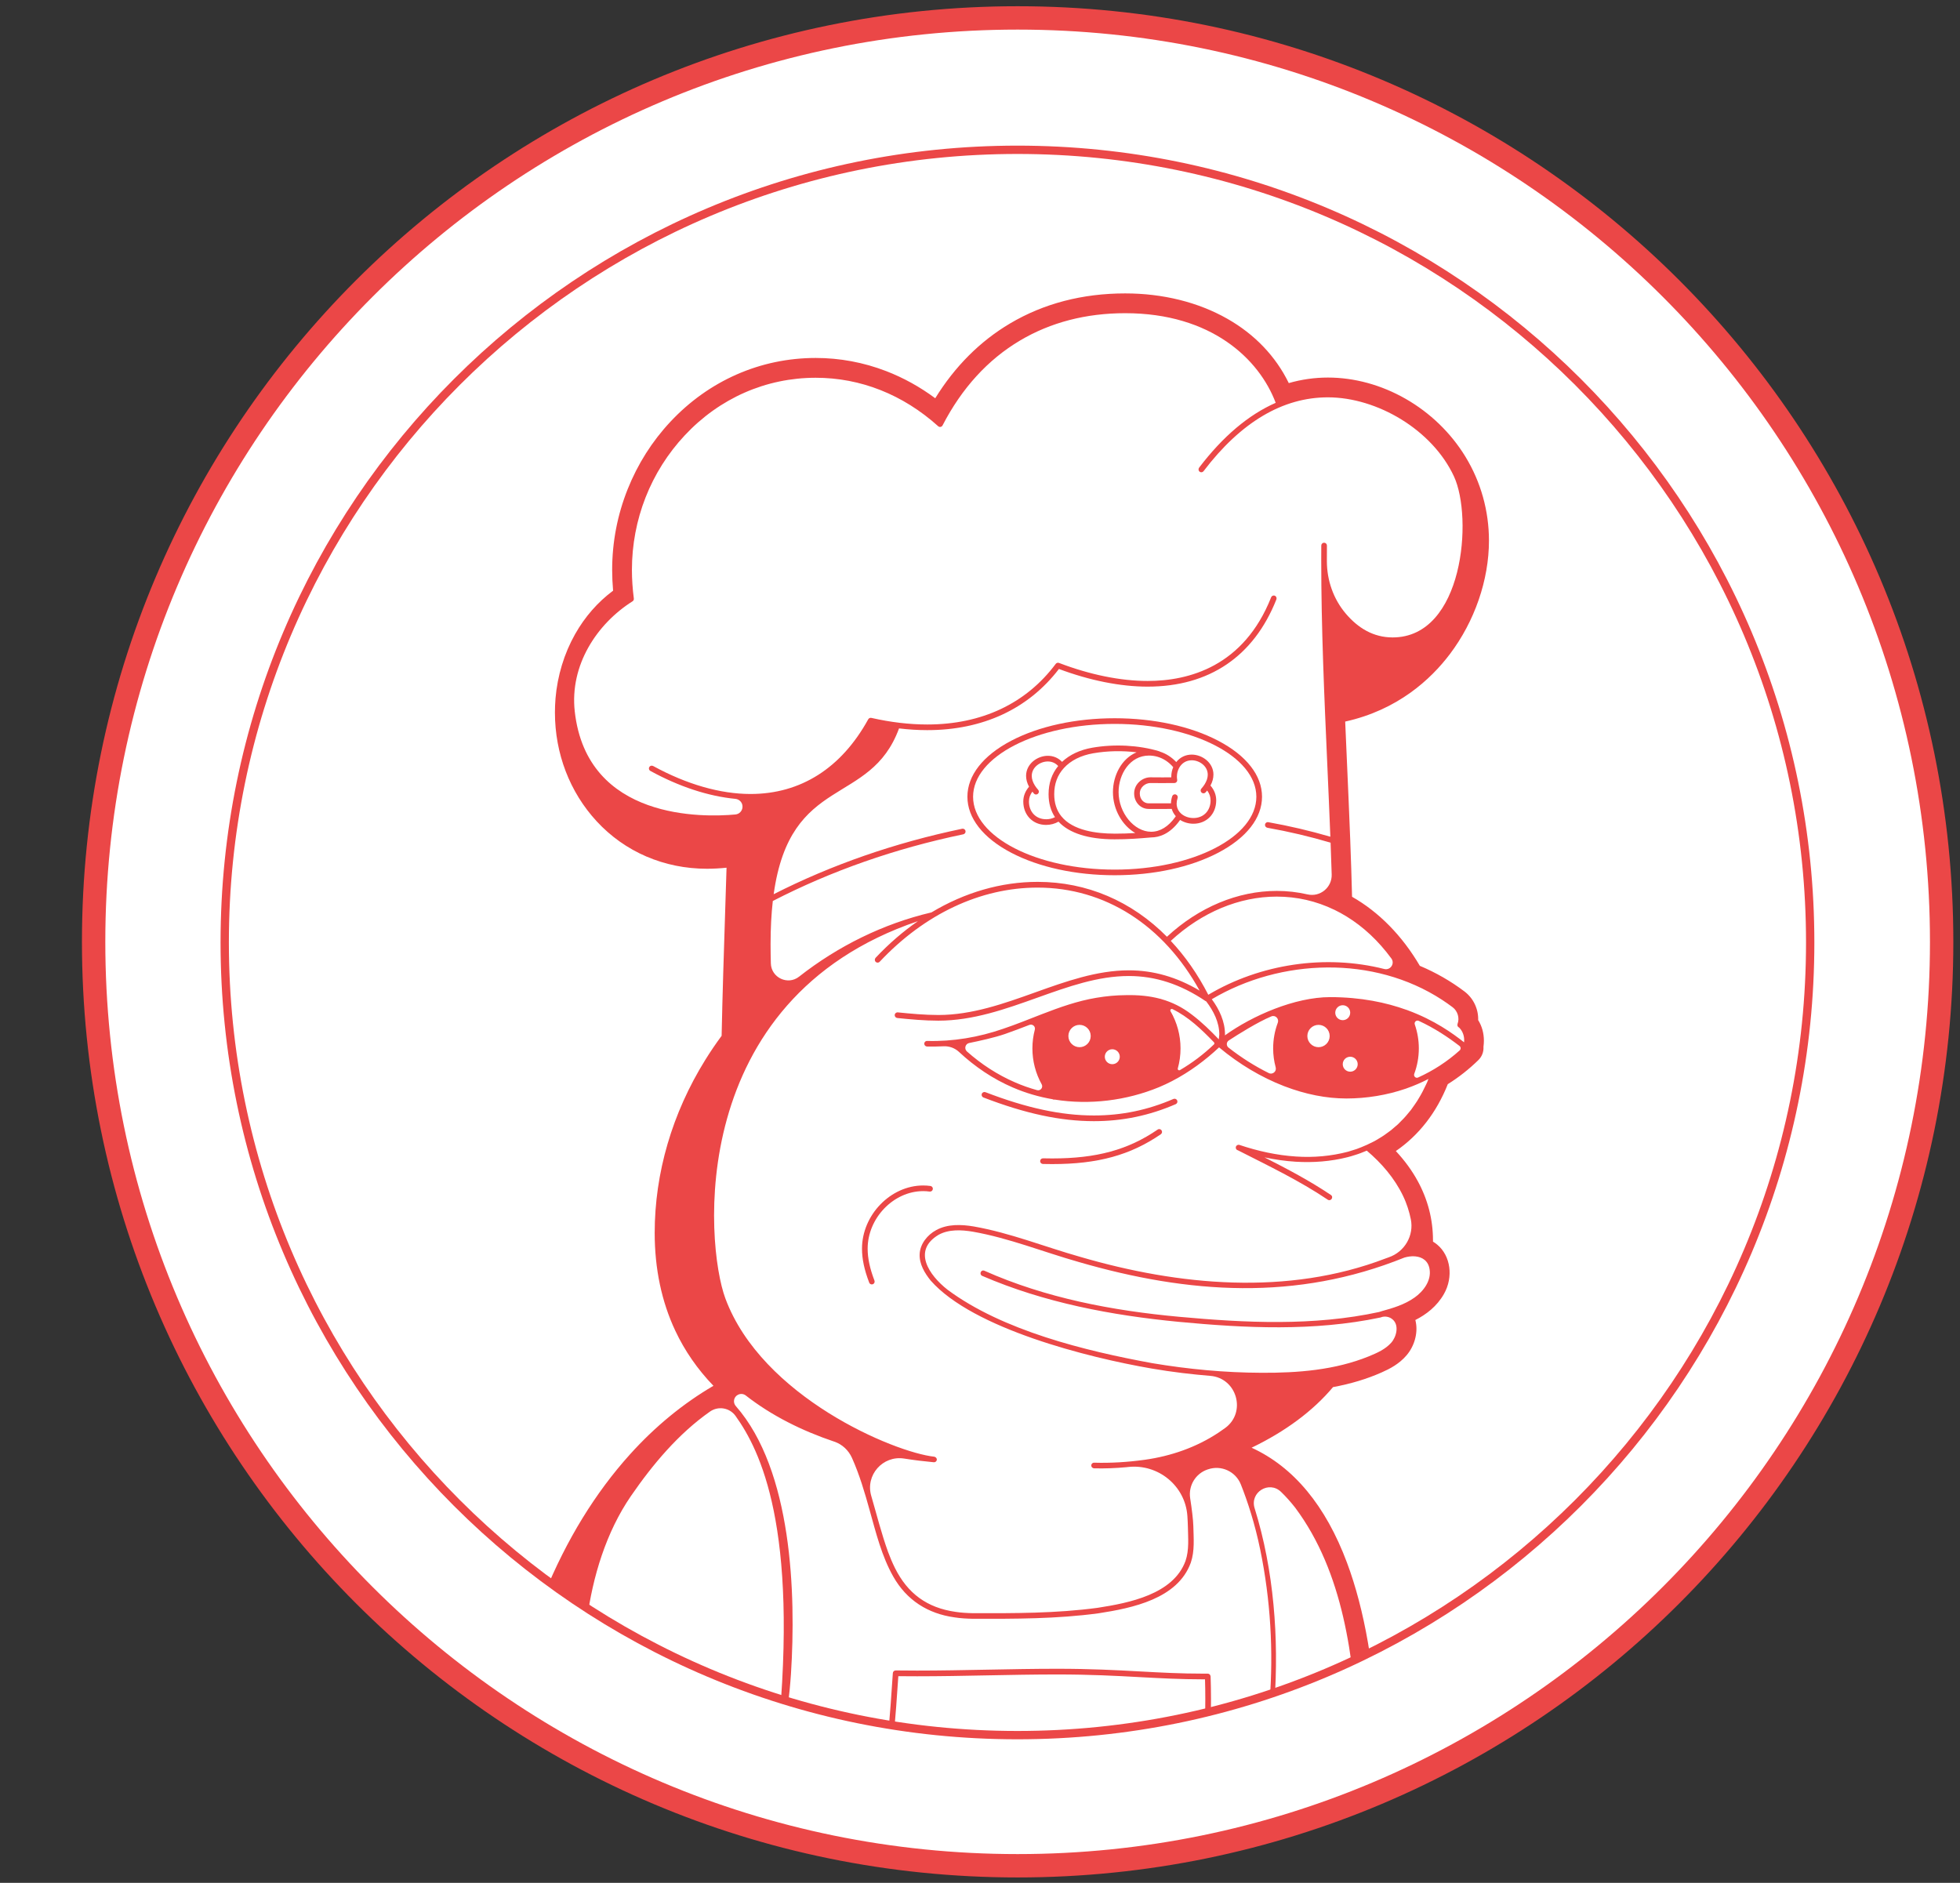<svg width="942" height="905" viewBox="0 0 942 905" fill="none" xmlns="http://www.w3.org/2000/svg">
<rect x="0" y="0" width="942" height="905" fill="#333333" stroke="none"/>
<path d="M489.09 896.79C734.354 896.79 933.18 697.964 933.18 452.7C933.18 207.436 734.354 8.61 489.09 8.61C243.826 8.61 45 207.436 45 452.7C45 697.964 243.826 896.79 489.09 896.79Z" fill="white" stroke="#EB4747" stroke-width="11.23" stroke-miterlimit="10"/>
<mask id="mask0_11078_96" style="mask-type:luminance" maskUnits="userSpaceOnUse" x="108" y="71" width="762" height="763">
<path d="M489.09 833.61C699.461 833.61 870 663.071 870 452.7C870 242.329 699.461 71.79 489.09 71.79C278.719 71.79 108.18 242.329 108.18 452.7C108.18 663.071 278.719 833.61 489.09 833.61Z" fill="white"/>
</mask>
<g mask="url(#mask0_11078_96)">
<path d="M251.254 840.472C250.077 840.472 248.967 839.968 248.193 839.082C247.42 838.196 247.061 837.03 247.218 835.864C250.212 813.012 256.491 789.443 265.371 767.69C275.844 742.046 289.445 719.856 305.816 701.736C317.567 688.707 330.731 677.898 344.926 669.6L349.4 666.988L345.801 663.254C338.501 655.685 332.592 647.164 328.242 637.924C321.918 624.491 318.711 609.231 318.711 592.58C318.711 564.559 326.907 536.549 342.403 511.601C344.769 507.777 347.348 503.976 350.073 500.298L350.847 499.256L350.869 497.955C351.284 477.828 351.945 457.454 352.528 439.48L352.697 434.244C352.876 428.637 353.067 422.919 353.246 417.2L353.392 412.525L348.739 413.018C345.7 413.343 342.672 413.5 339.735 413.5C320.28 413.5 302.508 405.853 289.703 391.96C277.481 378.718 270.753 361.147 270.753 342.489C270.753 340.381 270.843 338.285 271.011 336.255V336.143C271.908 325.715 274.981 315.601 279.914 306.855C284.343 298.995 290.129 292.379 297.081 287.199L298.909 285.842L298.707 283.577C298.415 280.303 298.27 277.074 298.27 273.979C298.27 261.152 300.68 248.616 305.424 236.697C310.054 225.058 316.692 214.585 325.147 205.547C342.874 186.598 366.623 176.17 392.02 176.17C403.076 176.17 413.963 178.199 424.369 182.202C432.341 185.263 439.966 189.479 447.03 194.727L450.596 197.373L452.928 193.595C462.055 178.827 473.683 167.2 487.475 159.014C503.016 149.809 520.934 145.133 540.758 145.133C558.126 145.133 574.396 149.158 587.818 156.783C600.174 163.802 609.817 173.882 615.704 185.947L617.207 189.031L620.503 188.078C626.267 186.418 632.209 185.577 638.163 185.577C650.217 185.577 662.45 188.93 673.54 195.276C684.697 201.657 694.093 210.739 700.72 221.537L700.843 221.739C707.817 233.176 711.506 246.362 711.506 259.873C711.506 277.892 704.924 296.921 693.465 312.058C685.078 323.136 669.963 337.466 645.62 342.859L642.279 343.599L642.424 347.019C642.716 353.769 643.007 360.542 643.299 367.146V367.382C643.837 379.346 644.387 391.725 644.846 403.891C645.216 413.623 645.508 422.549 645.721 431.171L645.777 433.481L647.784 434.625C660.028 441.577 670.77 452.543 678.855 466.335L679.539 467.501L680.783 468.028C688.184 471.145 695.124 475.137 701.404 479.88C704.622 482.324 706.461 486.204 706.337 490.274L706.304 491.508L706.954 492.55C708.333 494.782 709.062 497.428 709.062 500.22C709.062 500.982 709.006 501.79 708.905 502.597L708.849 503.023L708.883 503.449C708.95 504.66 708.513 505.815 707.672 506.634C703.4 510.816 698.679 514.527 693.633 517.689L692.501 518.396L692.007 519.64C686.905 532.558 679 542.75 668.539 549.926L664.637 552.606L667.855 556.071C671.858 560.377 675.199 564.951 677.767 569.661C682.308 577.981 684.618 586.906 684.618 596.213V596.796L684.584 599.128L686.58 600.339C687.096 600.653 687.612 601.012 688.094 601.415C693.095 605.553 694.093 613.548 690.415 620.017C687.847 624.536 683.912 628.091 678.384 630.894L675.446 632.385L676.276 635.57C676.343 635.85 676.41 636.13 676.466 636.411C677.251 640.604 675.872 645.392 672.878 648.879C669.862 652.4 665.848 654.463 662.316 656.011C655.498 659.027 648.176 661.236 639.924 662.761L638.477 663.03L637.535 664.162C628.453 675.016 615.401 684.727 599.771 692.239L591.933 696.007L599.838 699.628C619.001 708.397 633.712 726.236 643.59 752.665C651.888 774.866 656.754 803.01 658.077 836.312C658.122 837.411 657.707 838.499 656.945 839.295C656.182 840.091 655.106 840.551 654.007 840.551H251.277L251.254 840.472Z" fill="white"/>
<path d="M710.43 490.352C710.598 485.105 708.221 479.88 703.882 476.583C697.322 471.616 690.101 467.478 682.387 464.227C673.899 449.74 662.709 438.359 649.814 431.037C649.601 422.414 649.309 413.421 648.939 403.711C648.48 391.456 647.919 378.987 647.392 366.944C647.1 360.34 646.798 353.567 646.517 346.829C671.847 341.222 687.691 326.455 696.739 314.513C708.737 298.681 715.611 278.756 715.611 259.862C715.611 245.588 711.72 231.673 704.353 219.597C704.308 219.53 704.263 219.451 704.23 219.384C697.244 208.003 687.343 198.438 675.592 191.711C663.897 185.017 650.958 181.473 638.197 181.473C631.84 181.473 625.538 182.37 619.405 184.131C613.137 171.281 603.045 160.685 589.859 153.206C575.821 145.234 558.856 141.029 540.781 141.029C520.216 141.029 501.592 145.895 485.423 155.482C471.026 164.015 458.972 176.08 449.486 191.419C442.119 185.947 434.203 181.574 425.861 178.356C414.984 174.174 403.603 172.055 392.043 172.055C365.502 172.055 340.699 182.942 322.198 202.722C313.396 212.129 306.489 223.039 301.656 235.149C296.711 247.55 294.211 260.602 294.211 273.945C294.211 277.175 294.368 280.516 294.659 283.914C287.237 289.453 281.103 296.472 276.383 304.837C271.157 314.087 267.906 324.784 266.975 335.762C266.975 335.806 266.975 335.851 266.975 335.896C266.796 338.038 266.706 340.258 266.706 342.478C266.706 362.156 273.815 380.714 286.732 394.718C300.322 409.452 319.159 417.57 339.757 417.57C342.852 417.57 346.003 417.402 349.187 417.066C349.008 422.986 348.806 428.906 348.627 434.692L348.481 439.345C347.898 457.398 347.236 477.76 346.821 497.865C344.029 501.644 341.394 505.523 338.961 509.448C323.062 535.047 314.652 563.796 314.652 592.58C314.652 609.847 317.993 625.68 324.575 639.662C329.128 649.339 335.272 658.186 342.886 666.091C328.332 674.601 314.843 685.668 302.811 699.012C286.127 717.49 272.268 740.073 261.615 766.165C252.6 788.232 246.231 812.16 243.193 835.348C242.89 837.68 243.596 840.024 245.144 841.784C246.691 843.545 248.922 844.565 251.277 844.565H654.007C656.228 844.565 658.347 843.657 659.883 842.065C661.419 840.461 662.238 838.308 662.148 836.088C660.814 802.349 655.846 773.79 647.403 751.174C637.132 723.669 621.715 705.089 601.531 695.849C617.779 688.034 631.122 678.111 640.664 666.719C649.231 665.138 656.878 662.828 663.953 659.699C667.889 657.973 672.419 655.629 675.973 651.48C679.752 647.074 681.479 640.985 680.481 635.603C680.414 635.222 680.324 634.841 680.234 634.471C685.426 631.836 690.561 627.956 693.97 621.968C698.612 613.805 697.21 603.579 690.707 598.208C690.068 597.681 689.406 597.211 688.711 596.796C688.711 596.583 688.711 596.37 688.711 596.168C688.711 586.177 686.244 576.59 681.367 567.665C678.62 562.63 675.099 557.809 670.86 553.256C681.927 545.676 690.427 534.755 695.82 521.109C701.112 517.801 706.057 513.911 710.542 509.515C712.224 507.867 713.121 505.568 712.976 503.202C712.976 503.169 712.976 503.135 712.976 503.101C713.11 502.115 713.177 501.139 713.177 500.186C713.177 496.598 712.236 493.234 710.464 490.364L710.43 490.352ZM594.737 552.785C602.126 556.542 609.537 560.197 616.826 564.065C624.137 567.945 631.301 572.049 638.13 576.635C639.644 577.611 641.113 575.402 639.655 574.381C629.485 567.53 618.642 561.834 607.732 556.295C612.688 557.349 617.723 558.078 622.791 558.392C631.077 558.896 639.61 558.268 647.672 556.205C648.659 556.015 650.15 555.476 651.126 555.196C653.065 554.635 655.005 553.851 656.889 553.066C663.998 559.065 670.187 566.263 674.246 574.65C676.141 578.564 677.319 582.443 678.048 585.998C679.662 593.869 675.087 601.696 667.496 604.319C666.857 604.544 666.308 604.746 665.882 604.902C618.9 622.899 566.536 617.977 519.095 604.095C502.119 599.296 485.513 592.58 467.998 589.507C462.055 588.509 455.395 588.24 449.912 591.279C445.763 593.544 442.254 597.794 441.996 602.727C441.749 607.56 444.451 611.989 447.311 615.532C467.774 638.709 523.087 652.546 553.372 657.771C563.486 659.52 573.23 660.619 581.685 661.314C594.445 662.357 599.177 678.761 588.861 686.352C587.796 687.137 586.697 687.9 585.576 688.64C574.957 695.67 562.769 699.897 550.143 701.658C541.846 702.801 533.672 703.284 525.89 703.048C525.094 703.014 524.432 703.676 524.477 704.495C524.522 705.212 525.161 705.739 525.879 705.762C531.048 705.896 536.194 705.683 541.319 705.212C541.633 705.179 541.947 705.145 542.272 705.111C556.669 703.564 569.631 714.149 570.663 728.591C570.786 730.273 570.864 731.966 570.909 733.67C570.999 739.187 571.593 744.984 569.766 750.288C563.89 766.333 542.619 770.471 527.538 772.803C507.736 775.472 487.52 775.438 467.538 775.382C464.814 775.326 461.82 775.169 459.14 774.732C445.55 772.781 436.221 765.918 430.133 753.685C428.91 751.23 427.755 748.494 426.802 745.915C423.618 737.101 421.353 727.985 418.729 718.993C415.825 709.025 424.279 699.46 434.528 701.063C439.282 701.815 444.048 702.398 448.779 702.835C449.508 702.914 450.17 702.387 450.248 701.658C450.327 700.929 449.699 700.256 448.981 700.167C429.763 698.081 366.186 671.484 348.615 624.088C338.916 597.928 329.565 480.53 441.166 442.754C434.023 447.71 427.206 453.586 420.86 460.336C420.4 460.829 420.299 461.614 420.714 462.152C421.241 462.836 422.228 462.859 422.788 462.264C444.373 439.289 471.306 426.63 498.643 426.63C531.014 426.63 559.17 444.604 576.549 476.135C565.505 469.586 554.326 466.391 542.518 466.391C527.168 466.391 512.132 471.773 497.6 476.976C482.665 482.324 467.202 487.863 451 487.863C444.418 487.863 437.757 487.235 431.501 486.607C430.704 486.529 430.009 487.146 430.009 487.964C430.009 488.671 430.592 489.254 431.299 489.321C437.6 489.96 444.317 490.588 451 490.588C467.684 490.588 483.36 484.97 498.519 479.555C513.5 474.195 527.65 469.127 542.53 469.127C555.312 469.127 567.366 473.062 579.364 481.147C579.476 481.225 579.599 481.27 579.723 481.315C583.255 485.968 585.979 491.283 586.013 497.204C585.957 497.988 585.867 498.773 585.766 499.558C581.752 495.387 577.592 491.283 572.883 487.729C568.162 484.073 563.307 481.696 558.172 480.239C557.992 480.138 557.779 480.07 557.577 480.07C552.419 478.68 547.004 478.198 541.139 478.321C536.363 478.344 531.586 478.803 526.877 479.599C517.873 481.102 509.261 484.174 500.762 487.46C500.627 487.493 500.515 487.538 500.392 487.605C494.27 489.982 488.215 492.449 482.104 494.501C470.342 498.571 458.041 500.668 445.584 500.332C444.765 500.309 444.104 501.027 444.227 501.879C444.328 502.541 444.945 503.012 445.606 503.023C448.23 503.068 450.865 503.023 453.5 502.9C456.247 502.765 458.927 503.752 460.934 505.635C468.514 512.711 477.238 518.609 486.791 522.713C492.913 525.359 499.338 527.231 505.886 528.353C506.099 528.487 506.346 528.554 506.581 528.554C506.682 528.554 506.783 528.543 506.884 528.521C523.703 531.201 541.341 529.025 557.039 522.556C559.136 521.681 561.21 520.717 563.229 519.663C563.374 519.618 563.52 519.528 563.655 519.438C571.784 515.189 579.229 509.672 585.901 503.427C595.589 511.533 606.241 517.835 617.072 522.029C617.196 522.096 617.319 522.152 617.465 522.174C627.399 525.976 637.48 527.994 647.112 527.994C656.743 527.994 666.622 526.379 675.57 523.296C675.727 523.262 675.872 523.217 676.007 523.139C679.64 521.86 683.149 520.347 686.536 518.598C686.155 519.551 685.728 520.717 685.235 521.591C684.36 523.475 683.105 525.942 682.006 527.691C681.098 529.407 679.27 531.829 678.171 533.432C676.68 535.181 675.301 537.031 673.63 538.601C673.159 539.061 672.295 539.992 671.813 540.44C671.432 540.776 668.954 542.884 668.539 543.243C666.723 544.589 664.839 546.024 662.866 547.145C662.002 547.639 660.791 548.446 659.872 548.85C658.896 549.354 657.831 549.87 656.743 550.363C656.732 550.363 656.721 550.363 656.721 550.363C655.129 551.081 653.48 551.754 651.978 552.292C650.789 552.662 649.04 553.211 647.852 553.581C639.733 555.712 631.313 556.452 622.937 555.891C613.675 555.297 604.525 553.279 595.712 550.319C594.994 550.083 594.187 550.476 593.963 551.272C593.795 551.9 594.142 552.55 594.714 552.853L594.737 552.785ZM679.752 623.74C675.087 627.048 669.459 628.752 663.92 630.255C663.841 630.277 663.763 630.311 663.684 630.344C663.381 630.423 663.079 630.513 662.776 630.625C631.313 637.431 598.594 635.85 566.693 632.923C534.681 629.986 502.601 623.919 473.111 610.789C471.34 610.116 470.532 612.55 472.035 613.245C501.917 626.151 534.199 632.228 566.447 635.345C598.639 638.395 631.47 639.976 663.37 633.282C663.37 633.282 663.404 633.271 663.426 633.271C663.471 633.26 663.516 633.237 663.561 633.226C663.583 633.226 663.606 633.226 663.628 633.204C665.545 632.43 667.911 632.867 669.425 634.302C672.486 637.027 671.197 642.544 668.606 645.414C665.781 648.576 661.868 650.281 657.909 651.918C641.64 658.533 623.778 659.924 606.353 659.834C588.749 659.778 571.156 658.13 553.799 655.214C521.595 649.328 481.835 639.561 455.395 619.905C446.571 612.987 438.318 601.113 451.123 593.499C456.079 590.786 462.078 591.111 467.572 592.019C484.963 595.08 501.356 601.74 518.377 606.562C571.291 621.935 623.038 625.456 674.987 604.454C676.579 603.983 678.238 603.77 679.786 603.848C679.853 603.871 679.92 603.882 679.987 603.893C680.088 603.893 680.189 603.893 680.29 603.893C683.688 604.23 686.513 606.113 687.096 610.195C687.915 615.521 684.248 620.6 679.73 623.774L679.752 623.74ZM581.808 805.746C581.786 805.017 581.18 804.446 580.451 804.446H580.44C579.756 804.446 579.072 804.446 578.388 804.446C567.377 804.446 557.902 803.93 547.878 803.38C536.251 802.752 524.242 802.102 508.095 802.102C496.871 802.102 485.457 802.326 474.412 802.539C463.379 802.752 451.975 802.977 440.774 802.977C437.219 802.977 433.754 802.954 430.491 802.909H430.469C429.751 802.909 429.157 803.459 429.112 804.176C428.462 814.077 427.744 824.584 426.69 835.045C401.955 835.045 397.929 835.045 376.378 835.045C378.172 824.954 379.462 814.773 380.146 804.558C382.601 766.165 380.763 706.692 353.628 675.823C352.136 674.119 352.618 671.473 354.626 670.43L354.693 670.396C355.915 669.768 357.373 669.914 358.46 670.766C370.806 680.421 385.416 687.709 401.002 692.945C404.78 694.212 407.808 697.072 409.456 700.716C413.089 708.823 415.623 717.457 418.023 726.113C421.039 736.844 423.764 748 429.325 757.8C435.773 769.17 445.954 775.629 458.781 777.4C461.584 777.849 464.702 778.017 467.538 778.073C487.722 778.118 507.882 778.152 527.964 775.438C544.167 772.938 566.021 768.509 572.311 751.106C574.251 745.421 573.656 739.422 573.533 733.547C573.466 730.441 572.771 725.059 572.008 720.114C571.089 714.126 574.565 708.307 580.306 706.334C580.373 706.311 580.44 706.289 580.519 706.266C586.899 704.046 593.884 707.242 596.374 713.521C599.637 721.74 603.113 732.336 605.691 744.894C610.614 768.856 612.105 793.569 610.188 817.946C609.694 823.653 608.966 829.327 608.282 835.057H581.517C581.853 828.587 582.021 822.532 582.021 816.567C582.021 812.911 581.954 809.267 581.831 805.735L581.808 805.746ZM579.285 816.578C579.285 822.543 579.117 828.598 578.781 835.068C533.414 835.068 503.117 835.068 429.426 835.068C430.424 825.111 431.131 815.12 431.747 805.668C434.64 805.701 437.679 805.713 440.774 805.713C451.998 805.713 463.423 805.5 474.468 805.275C485.501 805.062 496.905 804.838 508.095 804.838C524.163 804.838 536.138 805.488 547.721 806.116C557.79 806.654 567.299 807.181 578.388 807.181H579.14C579.24 810.265 579.285 813.416 579.285 816.578ZM331.808 835.057C301.544 835.057 278.154 808.426 282.124 778.421C284.815 758.081 291.251 736.485 303.26 719.038C313.676 703.911 325.999 689.178 341.193 678.503C345.173 675.7 350.656 676.597 353.504 680.566C365.356 697.128 383.835 734.108 373.822 835.068H331.819L331.808 835.057ZM610.793 835.068C611.421 829.461 612.094 823.821 612.531 818.159C614.662 787.604 612.318 754.862 602.978 724.924C600.59 717.255 609.941 711.503 615.704 717.098C618.149 719.464 620.403 722.009 622.499 724.689C645.721 755.849 650.778 797.157 652.595 835.068H610.793ZM304.011 289.015C304.459 288.735 304.695 288.219 304.628 287.692C304.022 282.994 303.708 278.363 303.708 273.945C303.708 249.737 312.735 226.751 329.128 209.225C345.812 191.385 368.148 181.574 392.031 181.574C413.594 181.574 433.945 189.625 450.899 204.863C451.213 205.144 451.639 205.267 452.054 205.188C452.468 205.11 452.816 204.852 453.007 204.471C462.268 186.553 474.804 172.817 490.267 163.656C504.956 154.944 521.954 150.537 540.781 150.537C582.201 150.537 605.176 172.57 613.114 193.617C600.04 199.38 587.729 209.774 576.336 224.744C575.933 225.282 575.91 226.067 576.381 226.56C576.975 227.188 577.962 227.109 578.456 226.448C596.362 202.912 616.467 190.982 638.186 190.982C661.89 190.982 688.419 206.612 698.791 228.993C707.986 248.84 703.4 306.384 669.313 306.384C660.04 306.384 652.662 301.843 646.798 294.936C640.855 287.939 637.726 278.957 637.715 269.774V269.281C637.715 266.926 637.715 264.571 637.738 262.217C637.738 261.466 637.132 260.86 636.381 260.86C635.63 260.86 635.024 261.466 635.024 262.217C635.002 264.571 635.002 266.926 635.002 269.281C635.002 301.865 636.471 334.999 637.895 367.057C638.399 378.617 638.926 390.368 639.386 402.175C629.507 399.293 619.73 397.006 609.571 395.189C608.786 395.044 608.035 395.615 607.979 396.434C607.923 397.14 608.472 397.757 609.167 397.88C619.517 399.719 629.44 402.074 639.498 405.034C639.689 410.136 639.868 415.238 640.025 420.328C640.216 426.563 634.464 431.295 628.386 429.893C623.598 428.794 618.676 428.222 613.641 428.222C594.893 428.222 576.191 436.038 560.851 450.255C543.965 433.212 522.448 423.872 498.699 423.872C481.095 423.872 463.67 428.962 447.669 438.549C424.481 443.999 402.717 454.774 384.026 469.452C378.632 473.69 370.671 469.934 370.48 463.072C370.402 459.988 370.346 456.905 370.346 453.844C370.346 446.051 370.727 439.177 371.422 433.066C399.477 418.613 430.189 407.837 462.986 401.009C463.715 400.852 464.186 400.134 464.04 399.394C463.883 398.665 463.165 398.194 462.425 398.34C430.043 405.102 399.656 415.664 371.837 429.803C379.866 371.956 418.236 387.867 432.084 350.114C436.703 350.663 441.244 350.944 445.651 350.944C472.326 350.944 494.191 340.785 508.936 321.544C523.759 327.094 538.482 330.032 551.567 330.032C581.158 330.032 602.552 315.556 613.428 288.163C613.675 287.535 613.473 286.773 612.89 286.436C612.15 285.999 611.231 286.347 610.928 287.098C597.764 320.333 571.38 327.307 551.578 327.307C538.549 327.307 523.816 324.313 508.97 318.64C508.398 318.427 507.759 318.617 507.389 319.099C493.171 338.161 471.822 348.23 445.662 348.23C437.107 348.23 428.058 347.165 418.774 345.057C418.18 344.922 417.574 345.203 417.283 345.73C404.366 369.209 384.799 381.633 360.714 381.633C346.171 381.633 330.013 376.991 313.957 368.211C313.362 367.886 312.589 367.987 312.174 368.525C311.647 369.209 311.86 370.162 312.589 370.555C326.448 378.146 340.419 382.71 353.448 383.977C355.41 384.167 356.913 385.815 356.857 387.778V387.845C356.801 389.74 355.354 391.299 353.471 391.478C338.345 392.891 282.124 394.494 276.237 341.973C273.759 319.817 286.754 299.903 304.045 288.993L304.011 289.015ZM665.321 465.763C637.087 458.598 605.759 463.251 580.721 478.142C575.652 468.263 569.586 459.585 562.69 452.24C577.525 438.504 595.566 430.958 613.596 430.958C623.284 430.958 632.535 433.077 641.191 437.249C641.214 437.249 641.236 437.271 641.27 437.271C643.288 438.247 645.273 439.345 647.235 440.545C655.342 445.535 662.54 452.296 668.707 460.695C670.501 463.139 668.248 466.492 665.31 465.752L665.321 465.763ZM562.567 486.058C562.208 485.441 562.847 484.735 563.486 485.038C563.486 485.038 563.498 485.038 563.509 485.038C571.246 488.794 577.469 494.804 583.445 500.982C583.726 501.274 583.714 501.733 583.434 502.003C578.489 506.757 572.995 510.883 567.108 514.348C566.559 514.673 565.886 514.157 566.065 513.529C566.94 510.412 567.377 507.194 567.377 503.898C567.377 497.585 565.695 491.429 562.567 486.047V486.058ZM538.179 507.923C538.179 509.908 536.564 511.511 534.58 511.511C532.595 511.511 530.981 509.908 530.981 507.923C530.981 505.938 532.595 504.324 534.58 504.324C536.564 504.324 538.179 505.938 538.179 507.923ZM524.208 497.966C524.208 500.926 521.808 503.337 518.848 503.337C515.888 503.337 513.477 500.926 513.477 497.966C513.477 495.006 515.888 492.606 518.848 492.606C521.808 492.606 524.208 495.006 524.208 497.966ZM500.639 521.154C501.48 522.668 500.1 524.451 498.43 523.991C494.83 522.993 491.298 521.76 487.845 520.246C479.402 516.602 471.62 511.511 464.735 505.411C463.266 504.111 463.917 501.7 465.834 501.319C470.633 500.354 478.067 498.706 482.99 497.002C486.937 495.622 490.861 494.131 494.763 492.617C496.232 492.057 497.746 493.369 497.353 494.894C496.58 497.82 496.187 500.836 496.187 503.92C496.187 510.02 497.735 515.929 500.639 521.165V521.154ZM613.114 513.047C613.641 515.009 611.612 516.68 609.795 515.783C603.135 512.487 596.62 508.383 590.442 503.539C589.298 502.642 589.366 500.892 590.577 500.096C594.983 497.203 604.525 491.227 611.018 488.536C612.946 487.74 614.852 489.635 614.123 491.586C612.655 495.488 611.892 499.648 611.892 503.92C611.892 507.015 612.307 510.087 613.114 513.047ZM628.33 497.966C628.33 495.006 630.741 492.606 633.701 492.606C636.661 492.606 639.061 495.006 639.061 497.966C639.061 500.926 636.661 503.337 633.701 503.337C630.741 503.337 628.33 500.926 628.33 497.966ZM645.34 490.352C643.355 490.352 641.741 488.749 641.741 486.764C641.741 484.78 643.355 483.165 645.34 483.165C647.325 483.165 648.928 484.78 648.928 486.764C648.928 488.749 647.325 490.352 645.34 490.352ZM652.527 511.511C652.527 513.496 650.913 515.11 648.928 515.11C646.943 515.11 645.34 513.496 645.34 511.511C645.34 509.526 646.943 507.923 648.928 507.923C650.913 507.923 652.527 509.526 652.527 511.511ZM681.568 517.914C680.436 518.418 679.27 517.308 679.707 516.142C681.154 512.262 681.905 508.125 681.905 503.909C681.905 499.973 681.243 496.093 679.965 492.416C679.561 491.25 680.739 490.162 681.86 490.678C689.474 494.187 695.842 498.437 701.449 502.743C702.133 503.27 702.178 504.301 701.538 504.873C695.584 510.244 688.857 514.606 681.568 517.902V517.914ZM676.556 485.609C676.388 485.497 676.209 485.441 676.018 485.408C666.207 481.864 654.063 479.274 639.251 479.274C622.376 479.274 601.98 488.121 588.704 497.663C588.715 497.551 588.727 497.428 588.738 497.316C588.738 497.271 588.749 497.237 588.749 497.192C588.749 491.003 586.013 485.15 582.402 480.283C615.626 460.594 660.264 459.181 693.028 480.541C694.699 481.584 696.594 482.997 698.175 484.152C700.563 485.957 701.583 489.332 700.518 492.135V492.169C700.496 492.225 700.473 492.371 700.428 492.64C700.428 493.201 700.765 493.671 701.247 493.885C702.985 495.566 703.815 497.988 703.691 500.399C703.691 500.601 703.669 500.792 703.658 500.993C698.197 496.699 689.417 490.33 676.556 485.598V485.609Z" fill="#EB4747"/>
<path d="M563.991 528.207C551.634 533.555 539.132 536.157 525.755 536.157C510.035 536.157 493.473 532.602 473.627 524.966C472.932 524.697 472.135 525.045 471.866 525.751C471.597 526.458 471.945 527.243 472.651 527.512C492.812 535.271 509.687 538.893 525.755 538.893C539.502 538.893 552.363 536.224 565.067 530.719C565.751 530.416 566.076 529.62 565.774 528.936C565.471 528.252 564.675 527.927 563.991 528.229V528.207Z" fill="#EB4747"/>
<path d="M556.377 542.94C542.193 552.662 527.045 556.811 505.696 556.811C504.294 556.811 502.814 556.788 501.3 556.755C501.3 556.755 501.278 556.755 501.267 556.755C500.527 556.755 499.921 557.338 499.91 558.078C499.887 558.829 500.482 559.446 501.233 559.468C502.758 559.502 504.26 559.524 505.684 559.524C527.617 559.524 543.225 555.241 557.902 545.183C558.519 544.757 558.676 543.916 558.25 543.288C557.824 542.671 556.983 542.514 556.355 542.94H556.377Z" fill="#EB4747"/>
<path d="M447.165 570.042C446.01 569.885 444.844 569.807 443.678 569.807C428.025 569.807 414.289 584.002 414.289 600.182C414.289 605.138 415.388 610.319 417.743 616.486C417.944 617.024 418.46 617.36 419.01 617.36C419.167 617.36 419.335 617.326 419.492 617.27C420.198 617.001 420.546 616.216 420.277 615.521C418.045 609.668 417.003 604.791 417.003 600.182C417.003 585.448 429.471 572.52 443.678 572.52C444.721 572.52 445.763 572.587 446.795 572.733C447.535 572.834 448.219 572.318 448.331 571.567C448.432 570.827 447.916 570.143 447.165 570.031V570.042Z" fill="#EB4747"/>
<path d="M583.198 372.349C583.198 366.575 577.805 362.706 572.759 362.706C569.765 362.706 567.142 363.996 565.325 366.294C563.116 363.94 560.448 362.235 557.521 361.293C557.442 361.237 557.353 361.192 557.263 361.148C557.196 361.125 557.14 361.103 557.061 361.08C557.05 361.08 557.039 361.08 557.028 361.069C547.306 358.154 535.634 357.537 524.97 359.387C519.072 360.407 514.083 362.751 510.438 366.193C508.656 364.31 506.29 363.278 503.599 363.278C498.553 363.278 493.148 367.158 493.148 372.921C493.148 374.648 493.63 376.397 494.572 378.146C492.722 380.321 491.803 382.665 491.803 385.277C491.803 391.781 496.411 396.501 502.758 396.501C504.888 396.501 506.962 395.941 508.734 394.932C513.858 400.482 523.12 403.42 535.645 403.42C542.249 403.42 546.936 403.061 553.327 402.512C556.96 402.489 562.264 401.02 567.097 394.214C567.119 394.18 567.142 394.136 567.175 394.102C569.014 395.268 571.268 395.93 573.566 395.93C579.913 395.93 584.521 391.209 584.521 384.706C584.521 382.082 583.613 379.738 581.763 377.574C582.705 375.836 583.187 374.087 583.187 372.36L583.198 372.349ZM502.769 393.777C497.914 393.777 494.527 390.278 494.527 385.266C494.527 383.539 495.054 381.992 496.164 380.512C496.411 380.826 496.658 381.129 496.927 381.432C497.196 381.734 497.566 381.88 497.936 381.88C498.261 381.88 498.586 381.768 498.844 381.532C499.405 381.028 499.45 380.176 498.945 379.615C498.362 378.965 497.835 378.281 497.398 377.597C496.389 375.993 495.873 374.423 495.873 372.932C495.873 368.795 499.865 366.003 503.599 366.003C505.561 366.003 507.288 366.776 508.577 368.189C505.505 371.934 503.957 376.475 503.957 381.734C503.957 385.995 505 389.707 507.041 392.779C505.763 393.44 504.294 393.788 502.769 393.788V393.777ZM535.656 400.695C527.045 400.695 515.608 399.237 510.057 392.297C507.815 389.493 506.671 385.939 506.671 381.723C506.671 376.745 508.241 372.506 511.347 369.131C514.643 365.532 519.51 363.087 525.43 362.067C532.225 360.89 539.446 360.755 546.263 361.607C539.053 364.567 534.894 372.753 534.894 380.725C534.894 389.146 539.412 396.804 545.624 400.392C542.462 400.594 539.412 400.706 535.667 400.706L535.656 400.695ZM564.899 392.633C561.569 397.32 557.543 399.787 553.26 399.787C545.075 399.787 537.607 390.693 537.607 380.714C537.607 372.091 543.068 363.166 552.217 363.166C553.596 363.166 554.953 363.356 556.243 363.726C559.147 364.556 561.759 366.283 563.867 368.739C563.262 370.151 562.937 371.699 562.937 373.257C562.937 373.381 562.937 373.515 562.937 373.639C559.898 373.672 559.382 373.661 558.418 373.65C557.566 373.639 556.366 373.616 552.879 373.616C549.111 373.616 545.086 376.733 545.086 381.375C545.086 385.558 548.147 388.821 552.06 388.821C552.531 388.821 553.058 388.821 553.697 388.821C554.74 388.821 556.086 388.832 558.026 388.832C559.394 388.832 561.064 388.832 563.15 388.81C563.52 390.099 564.181 391.276 565.101 392.297C565.034 392.398 564.966 392.499 564.899 392.599V392.633ZM581.819 384.694C581.819 389.695 578.433 393.194 573.589 393.194C571.391 393.194 569.261 392.442 567.736 391.131C566.547 390.099 565.796 388.753 565.572 387.251C565.527 386.948 565.504 386.623 565.504 386.264C565.504 385.412 565.661 384.504 565.964 383.573C566.2 382.856 565.807 382.093 565.09 381.858C564.372 381.622 563.61 382.015 563.374 382.732C563.004 383.887 562.802 385.031 562.791 386.13C558.014 386.163 555.458 386.141 553.72 386.13C553.069 386.13 552.542 386.13 552.06 386.13C549.638 386.13 547.799 384.1 547.799 381.398C547.799 378.426 550.479 376.363 552.879 376.363C556.344 376.363 557.532 376.386 558.373 376.397C559.517 376.419 560.033 376.419 564.439 376.363C564.832 376.363 565.202 376.184 565.46 375.881C565.718 375.578 565.83 375.186 565.762 374.794C565.684 374.278 565.639 373.773 565.639 373.28C565.639 371.845 565.987 370.432 566.648 369.187C567.915 366.799 570.135 365.431 572.737 365.431C576.471 365.431 580.462 368.212 580.462 372.36C580.462 373.863 579.947 375.421 578.937 377.025C578.511 377.709 577.984 378.393 577.39 379.054C576.886 379.615 576.942 380.478 577.502 380.972C578.063 381.476 578.926 381.42 579.42 380.86C579.689 380.557 579.935 380.254 580.182 379.951C581.281 381.432 581.808 382.979 581.808 384.706L581.819 384.694Z" fill="#EB4747"/>
<path d="M585.475 356.034C572.165 349.06 554.505 345.225 535.746 345.225C516.987 345.225 499.327 349.06 486.017 356.034C472.427 363.155 464.948 372.719 464.948 382.956C464.948 393.194 472.427 402.769 486.017 409.878C499.327 416.853 516.987 420.687 535.746 420.687C554.505 420.687 572.165 416.853 585.475 409.878C599.065 402.758 606.544 393.194 606.544 382.956C606.544 372.719 599.065 363.143 585.475 356.034ZM535.746 417.985C498.205 417.985 467.673 402.276 467.673 382.968C467.673 363.659 498.217 347.95 535.746 347.95C573.275 347.95 603.819 363.659 603.819 382.968C603.819 402.276 573.275 417.985 535.746 417.985Z" fill="#EB4747"/>
</g>
<path d="M489 834C699.42 834 870 663.421 870 453C870 242.58 699.42 72 489 72C278.579 72 108 242.58 108 453C108 663.421 278.579 834 489 834Z" stroke="#EB4747" stroke-width="4" stroke-miterlimit="10"/>
</svg>
